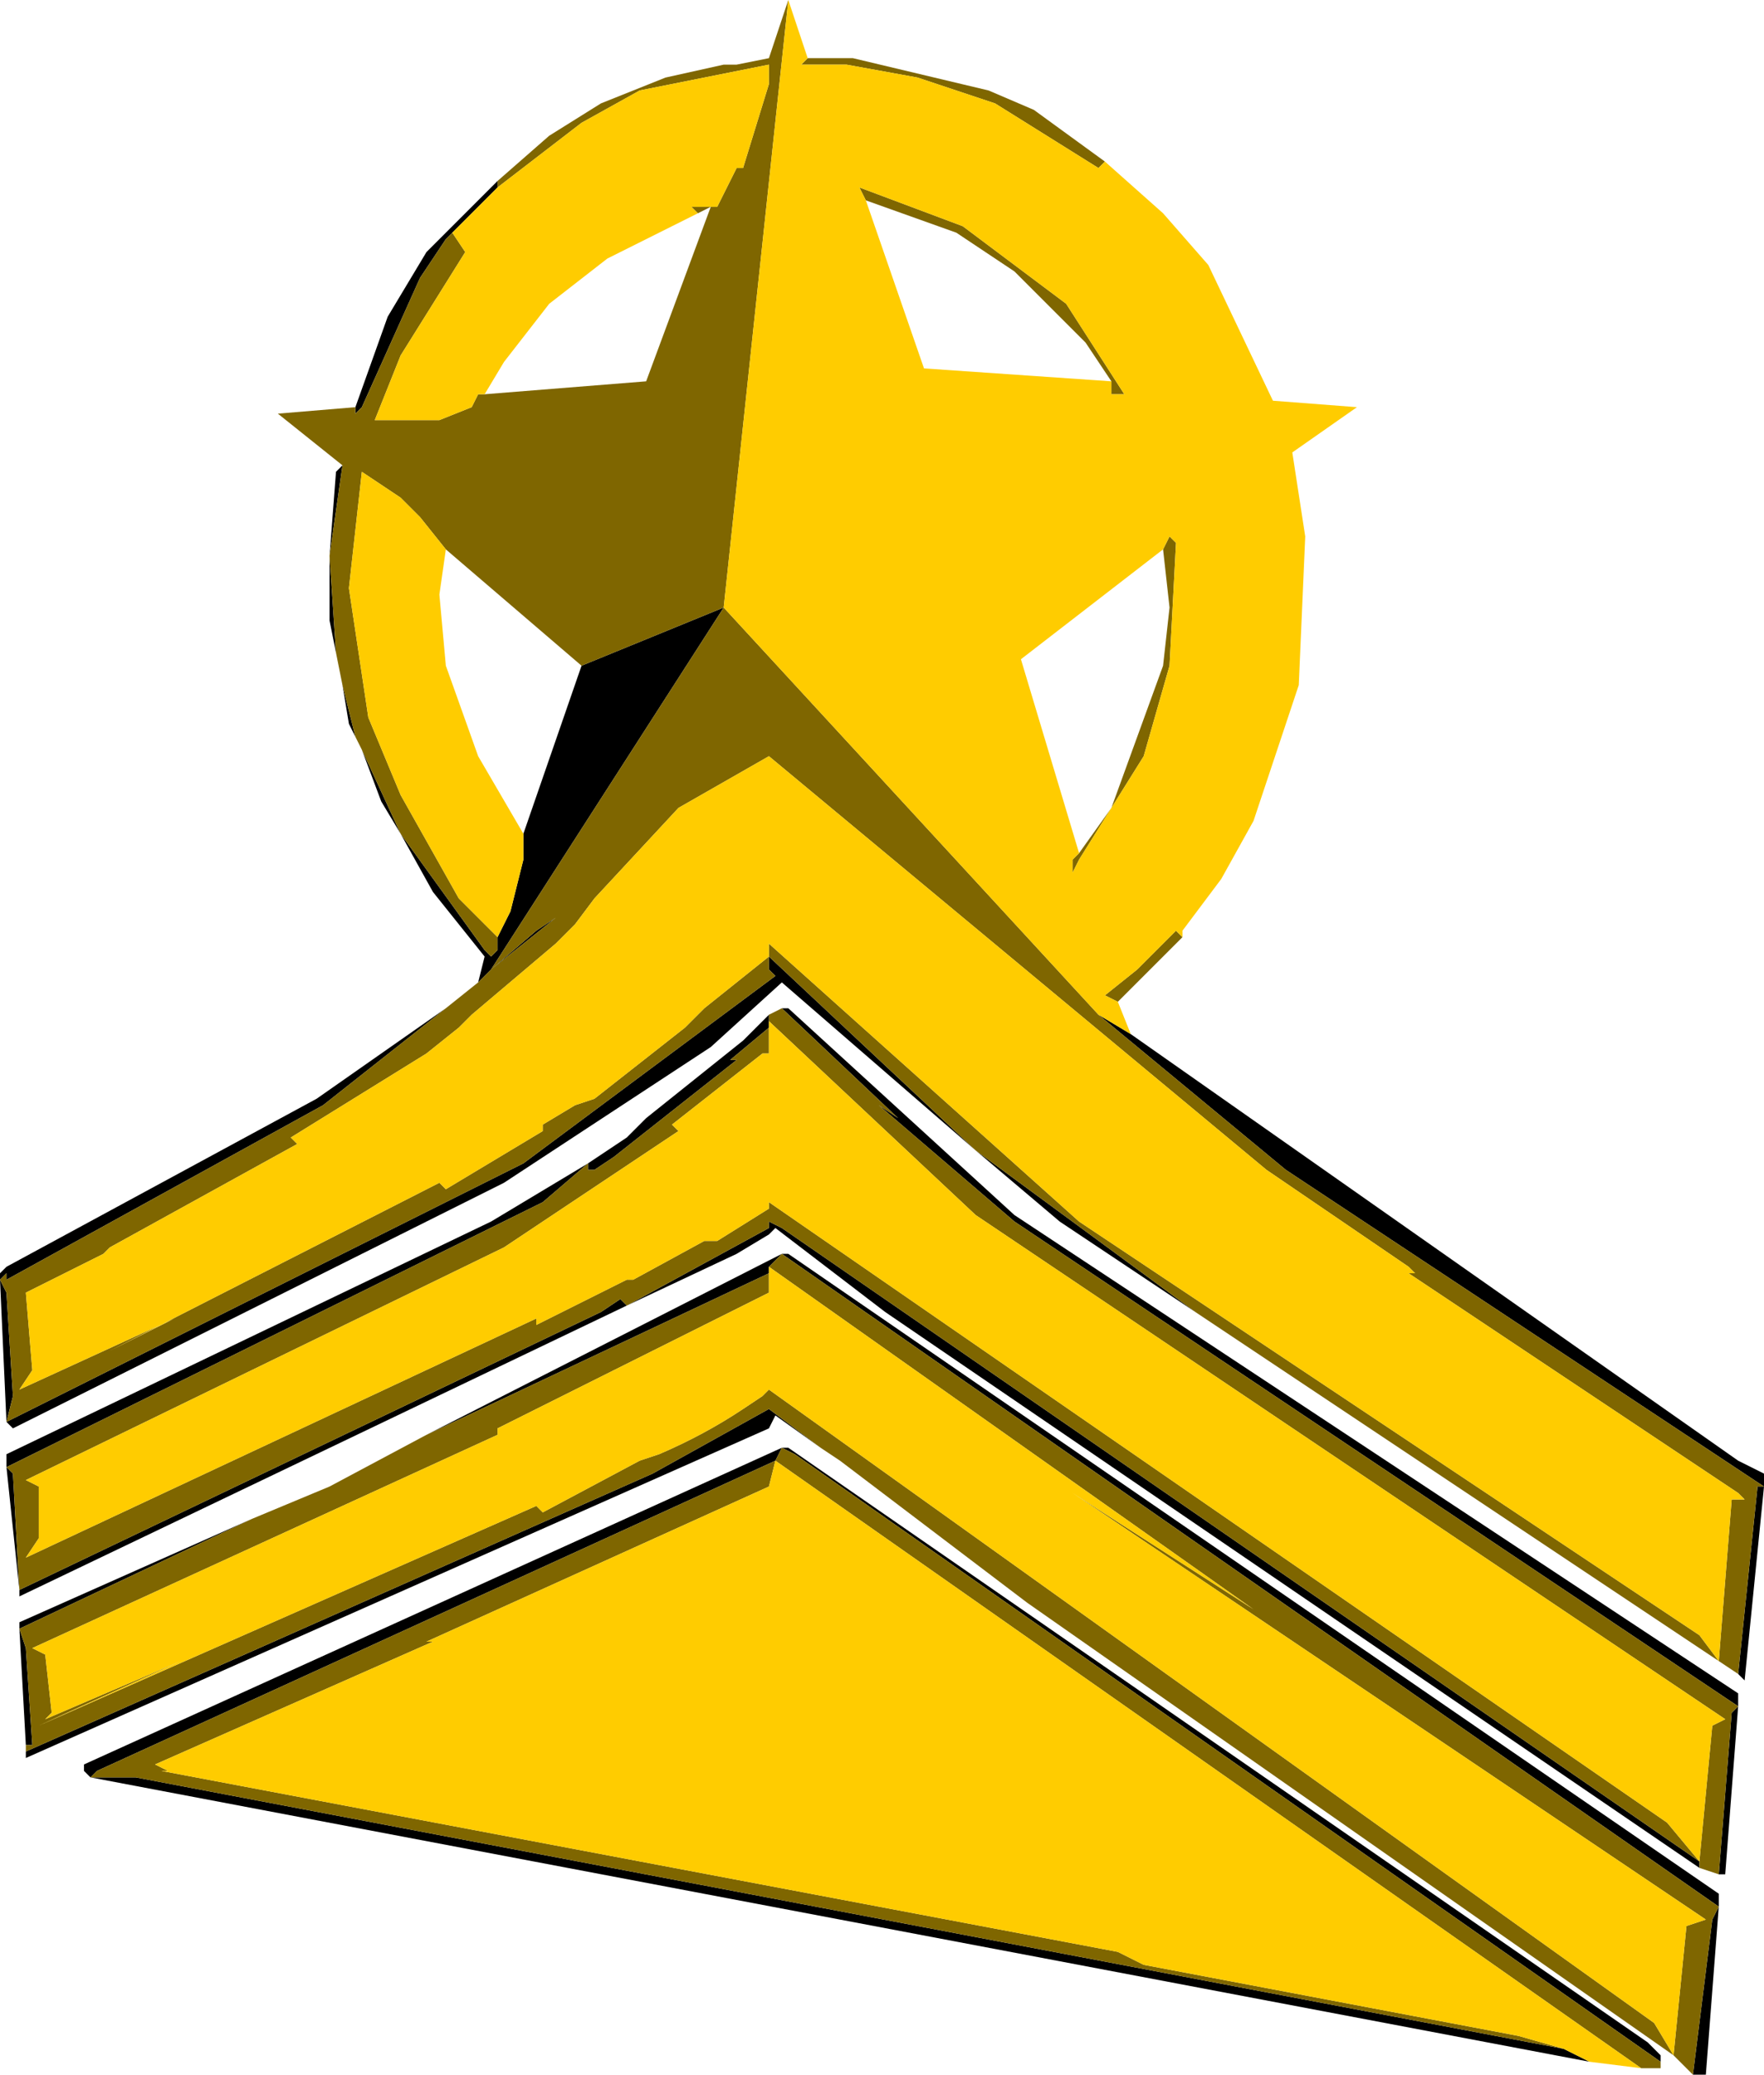<?xml version="1.0" encoding="UTF-8" standalone="no"?>
<svg xmlns:ffdec="https://www.free-decompiler.com/flash" xmlns:xlink="http://www.w3.org/1999/xlink" ffdec:objectType="shape" height="16.05px" width="13.65px" xmlns="http://www.w3.org/2000/svg">
  <g transform="matrix(1.0, 0.0, 0.0, 1.0, -4.05, 1.7)">
    <path d="M12.8 6.3 L17.5 9.6 17.7 9.7 17.7 9.8 17.55 11.3 17.5 11.25 17.65 9.8 17.7 9.8 14.0 7.35 12.55 6.15 12.8 6.3 M13.3 8.45 L12.25 7.75 11.6 7.2 10.1 5.9 9.55 6.4 7.95 7.45 4.15 9.35 4.1 9.3 4.05 8.2 4.05 8.15 4.1 8.1 6.5 6.8 7.5 6.1 6.55 6.85 4.1 8.2 4.1 8.15 4.05 8.2 4.1 8.3 4.15 9.1 4.1 9.3 8.1 7.3 10.05 5.85 10.0 5.8 10.0 5.7 11.6 7.2 13.3 8.45 M7.75 5.9 L7.8 5.7 7.4 5.2 7.15 4.75 7.0 4.5 6.85 4.1 7.15 4.75 7.8 5.65 7.85 5.7 7.9 5.65 7.9 5.55 8.0 5.35 8.1 4.95 8.1 4.75 8.55 3.45 9.65 3.0 7.85 5.8 8.2 5.5 8.35 5.4 7.85 5.8 7.75 5.9 M6.8 4.0 L6.75 3.9 6.7 3.6 6.8 4.0 M6.65 3.35 L6.6 3.1 6.6 2.6 6.65 1.95 6.7 1.9 6.6 2.6 6.65 3.35 M6.8 1.45 L7.05 0.75 7.35 0.25 7.9 -0.3 7.9 -0.25 7.55 0.1 7.5 0.15 7.3 0.45 6.85 1.45 6.8 1.5 6.8 1.45 M10.1 6.1 L10.15 6.1 11.9 7.7 17.5 11.4 17.5 11.5 17.4 12.8 17.35 12.8 17.45 11.55 17.5 11.5 11.9 7.75 10.85 6.85 11.0 6.95 10.1 6.1 M17.2 12.75 L10.9 8.45 10.05 7.8 10.0 7.85 9.75 8.0 8.9 8.4 4.2 10.65 4.2 10.6 4.1 9.65 4.1 9.55 7.85 7.75 8.6 7.3 8.9 7.1 9.05 6.95 9.8 6.35 10.0 6.15 10.0 6.2 10.0 6.25 9.7 6.5 9.75 6.5 8.8 7.25 8.65 7.35 8.6 7.35 8.6 7.3 8.25 7.6 4.1 9.65 4.15 9.7 4.2 10.6 8.7 8.45 8.85 8.35 8.9 8.4 10.0 7.8 10.0 7.75 10.1 7.8 17.2 12.7 17.2 12.75 M10.05 9.6 L4.8 12.0 4.75 12.05 5.1 12.05 16.15 14.15 16.35 14.25 4.75 12.05 4.7 12.0 4.7 11.95 10.1 9.5 10.05 9.6 M7.35 9.4 L10.1 8.0 10.15 8.0 17.35 12.95 17.35 13.05 17.25 14.35 17.15 14.35 17.3 13.15 17.35 13.05 10.1 8.0 10.0 8.1 10.0 8.15 7.35 9.4 M10.4 9.5 L10.05 9.25 10.0 9.35 4.25 11.9 4.25 11.85 9.1 9.7 10.0 9.2 10.4 9.5 M4.25 11.8 L4.2 10.9 4.2 10.85 6.0 10.05 4.2 10.9 4.25 11.05 4.3 11.8 4.25 11.8 M10.1 9.5 L10.15 9.5 16.8 14.1 16.9 14.2 16.9 14.25 10.2 9.55 10.1 9.5" fill="#000000" fill-rule="evenodd" stroke="none"/>
    <path d="M10.3 -1.25 L10.65 -1.25 11.7 -1.0 12.05 -0.85 12.6 -0.45 12.55 -0.4 11.75 -0.9 11.15 -1.1 10.6 -1.2 10.25 -1.2 10.3 -1.25 M13.2 5.55 L12.7 6.05 12.6 6.0 12.85 5.8 13.15 5.5 13.2 5.55 M17.5 11.25 L17.35 11.15 13.3 8.45 11.6 7.2 10.0 5.7 10.0 5.6 12.4 7.75 17.2 10.95 17.35 11.15 17.45 9.9 17.55 9.9 17.5 9.85 14.95 8.15 15.0 8.15 14.95 8.1 13.85 7.35 10.0 4.15 9.3 4.55 8.65 5.25 8.5 5.45 8.35 5.6 7.7 6.15 7.6 6.25 7.35 6.45 6.3 7.1 6.35 7.15 4.9 7.95 4.85 8.0 4.25 8.3 4.3 8.9 4.2 9.05 5.4 8.5 4.9 8.75 7.45 7.45 7.5 7.5 8.25 7.05 8.25 7.0 8.5 6.85 8.65 6.8 9.35 6.25 9.5 6.1 10.0 5.7 10.0 5.8 10.05 5.85 8.1 7.3 4.1 9.3 4.15 9.1 4.1 8.3 4.05 8.2 4.1 8.15 4.1 8.2 6.55 6.85 7.5 6.1 7.75 5.9 7.85 5.8 8.35 5.4 8.2 5.5 7.85 5.8 9.65 3.0 8.55 3.45 7.5 2.55 7.3 2.3 7.15 2.15 6.85 1.95 6.75 2.85 6.9 3.85 7.15 4.45 7.6 5.25 7.9 5.55 7.9 5.65 7.85 5.7 7.8 5.65 7.15 4.75 6.85 4.1 6.8 4.0 6.7 3.6 6.65 3.35 6.6 2.6 6.7 1.9 6.2 1.5 6.8 1.45 6.8 1.5 6.85 1.45 7.3 0.45 7.5 0.15 7.55 0.1 7.65 0.25 7.15 1.05 6.95 1.55 7.45 1.55 7.7 1.45 7.75 1.35 7.8 1.35 9.05 1.25 9.55 -0.1 9.6 -0.1 9.75 -0.4 9.8 -0.4 10.0 -1.05 10.0 -1.2 9.0 -1.0 8.55 -0.75 7.9 -0.25 7.9 -0.3 8.3 -0.65 8.7 -0.9 9.2 -1.1 9.65 -1.2 9.75 -1.2 10.0 -1.25 10.15 -1.7 9.65 3.0 12.55 6.15 14.0 7.35 17.7 9.8 17.65 9.8 17.5 11.25 M10.75 -0.15 L10.7 -0.25 11.5 0.05 12.3 0.65 12.75 1.35 12.65 1.35 12.65 1.25 12.45 0.95 11.9 0.4 11.45 0.1 10.75 -0.15 M13.05 2.55 L13.1 2.45 13.15 2.5 13.1 3.45 12.9 4.15 12.65 4.55 13.05 3.45 13.1 3.0 13.05 2.55 M12.65 4.55 L12.4 4.95 12.35 5.05 12.35 4.95 12.4 4.9 12.65 4.55 M10.0 6.15 L10.1 6.1 11.0 6.95 10.85 6.85 11.9 7.75 17.5 11.5 17.45 11.55 17.35 12.8 17.2 12.75 17.2 12.7 17.3 11.65 17.4 11.6 11.6 7.7 10.0 6.2 10.0 6.15 M10.0 6.25 L10.0 6.45 9.95 6.45 9.25 7.0 9.3 7.05 7.95 7.95 4.25 9.75 4.35 9.8 4.35 10.2 4.25 10.35 8.2 8.5 8.2 8.55 8.9 8.2 8.95 8.2 9.5 7.9 9.6 7.9 10.0 7.65 10.0 7.6 16.95 12.4 17.2 12.7 10.1 7.8 10.0 7.75 10.0 7.8 8.9 8.4 8.85 8.35 8.7 8.45 4.2 10.6 4.15 9.7 4.1 9.65 8.25 7.6 8.6 7.3 8.6 7.35 8.65 7.35 8.8 7.25 9.75 6.5 9.7 6.5 10.0 6.25 M10.05 9.6 L10.0 9.8 7.35 11.0 7.4 11.0 5.25 11.95 5.35 12.0 5.3 12.0 12.7 13.4 12.9 13.5 15.8 14.05 16.15 14.15 5.1 12.05 4.75 12.05 4.8 12.0 10.05 9.6 10.1 9.5 10.2 9.55 16.9 14.25 16.9 14.3 16.75 14.3 10.05 9.6 M17.15 14.35 L17.0 14.2 12.0 10.7 10.55 9.6 10.4 9.5 10.0 9.2 9.1 9.7 4.25 11.85 4.25 11.8 4.3 11.8 4.25 11.05 4.2 10.9 6.0 10.05 6.6 9.8 7.35 9.4 10.0 8.15 10.0 8.3 7.9 9.35 7.9 9.4 4.3 11.05 4.4 11.1 4.45 11.55 4.4 11.6 5.45 11.15 4.35 11.65 8.2 9.95 8.25 10.0 9.0 9.6 9.15 9.55 Q9.5 9.4 9.8 9.2 L9.95 9.1 10.0 9.05 16.85 13.95 17.0 14.2 17.1 13.2 17.25 13.15 12.35 9.85 13.75 10.75 10.0 8.1 10.1 8.0 17.35 13.05 17.3 13.15 17.15 14.35 M9.55 -0.1 L9.45 -0.05 9.4 -0.1 9.55 -0.1" fill="#7f6600" fill-rule="evenodd" stroke="none"/>
    <path d="M10.3 -1.25 L10.25 -1.2 10.6 -1.2 11.15 -1.1 11.75 -0.9 12.55 -0.4 12.6 -0.45 13.05 -0.05 13.4 0.35 13.9 1.4 14.55 1.45 14.05 1.8 14.15 2.45 14.1 3.6 13.75 4.65 13.5 5.1 13.2 5.5 13.2 5.55 13.15 5.5 12.85 5.8 12.6 6.0 12.7 6.05 12.8 6.3 12.55 6.15 9.65 3.0 10.15 -1.7 10.3 -1.25 M7.9 -0.25 L8.55 -0.75 9.0 -1.0 10.0 -1.2 10.0 -1.05 9.8 -0.4 9.75 -0.4 9.6 -0.1 9.55 -0.1 9.4 -0.1 9.45 -0.05 8.75 0.3 8.3 0.65 7.95 1.1 7.8 1.35 7.75 1.35 7.7 1.45 7.45 1.55 6.95 1.55 7.15 1.05 7.65 0.25 7.55 0.1 7.9 -0.25 M12.65 1.25 L12.65 1.35 12.75 1.35 12.3 0.65 11.5 0.05 10.7 -0.25 10.75 -0.15 11.2 1.15 12.65 1.25 M12.65 4.55 L12.9 4.15 13.1 3.45 13.15 2.5 13.1 2.45 13.05 2.55 11.95 3.4 12.4 4.9 12.35 4.95 12.35 5.05 12.4 4.95 12.65 4.55 M10.0 6.2 L11.6 7.7 17.4 11.6 17.3 11.65 17.2 12.7 16.95 12.4 10.0 7.6 10.0 7.65 9.6 7.9 9.5 7.9 8.95 8.2 8.9 8.2 8.2 8.55 8.2 8.5 4.25 10.35 4.35 10.2 4.35 9.8 4.25 9.75 7.95 7.95 9.3 7.05 9.25 7.0 9.95 6.45 10.0 6.45 10.0 6.25 10.0 6.2 M17.35 11.15 L17.2 10.95 12.4 7.75 10.0 5.6 10.0 5.7 9.5 6.1 9.35 6.25 8.65 6.8 8.5 6.85 8.25 7.0 8.25 7.05 7.5 7.5 7.45 7.45 4.9 8.75 5.4 8.5 4.2 9.05 4.3 8.9 4.25 8.3 4.85 8.0 4.9 7.95 6.35 7.15 6.3 7.1 7.35 6.45 7.6 6.25 7.7 6.15 8.35 5.6 8.5 5.45 8.65 5.25 9.3 4.55 10.0 4.15 13.85 7.35 14.95 8.1 15.0 8.15 14.95 8.15 17.5 9.85 17.55 9.9 17.45 9.9 17.35 11.15 M16.15 14.15 L15.8 14.05 12.9 13.5 12.7 13.4 5.3 12.0 5.35 12.0 5.25 11.95 7.4 11.0 7.35 11.0 10.0 9.8 10.05 9.6 16.75 14.3 16.35 14.25 16.15 14.15 M10.0 8.15 L10.0 8.1 13.75 10.75 12.35 9.85 17.25 13.15 17.1 13.2 17.0 14.2 16.85 13.95 10.0 9.05 9.95 9.1 9.8 9.2 Q9.5 9.4 9.15 9.55 L9.0 9.6 8.25 10.0 8.2 9.95 4.35 11.65 5.45 11.15 4.4 11.6 4.45 11.55 4.4 11.1 4.3 11.05 7.9 9.4 7.9 9.35 10.0 8.3 10.0 8.15 M7.5 2.55 L7.45 2.9 7.5 3.45 7.75 4.15 8.1 4.75 8.1 4.95 8.0 5.35 7.9 5.55 7.6 5.25 7.15 4.45 6.9 3.85 6.75 2.85 6.85 1.95 7.15 2.15 7.3 2.3 7.5 2.55" fill="#ffcc00" fill-rule="evenodd" stroke="none"/>
  </g>
</svg>
